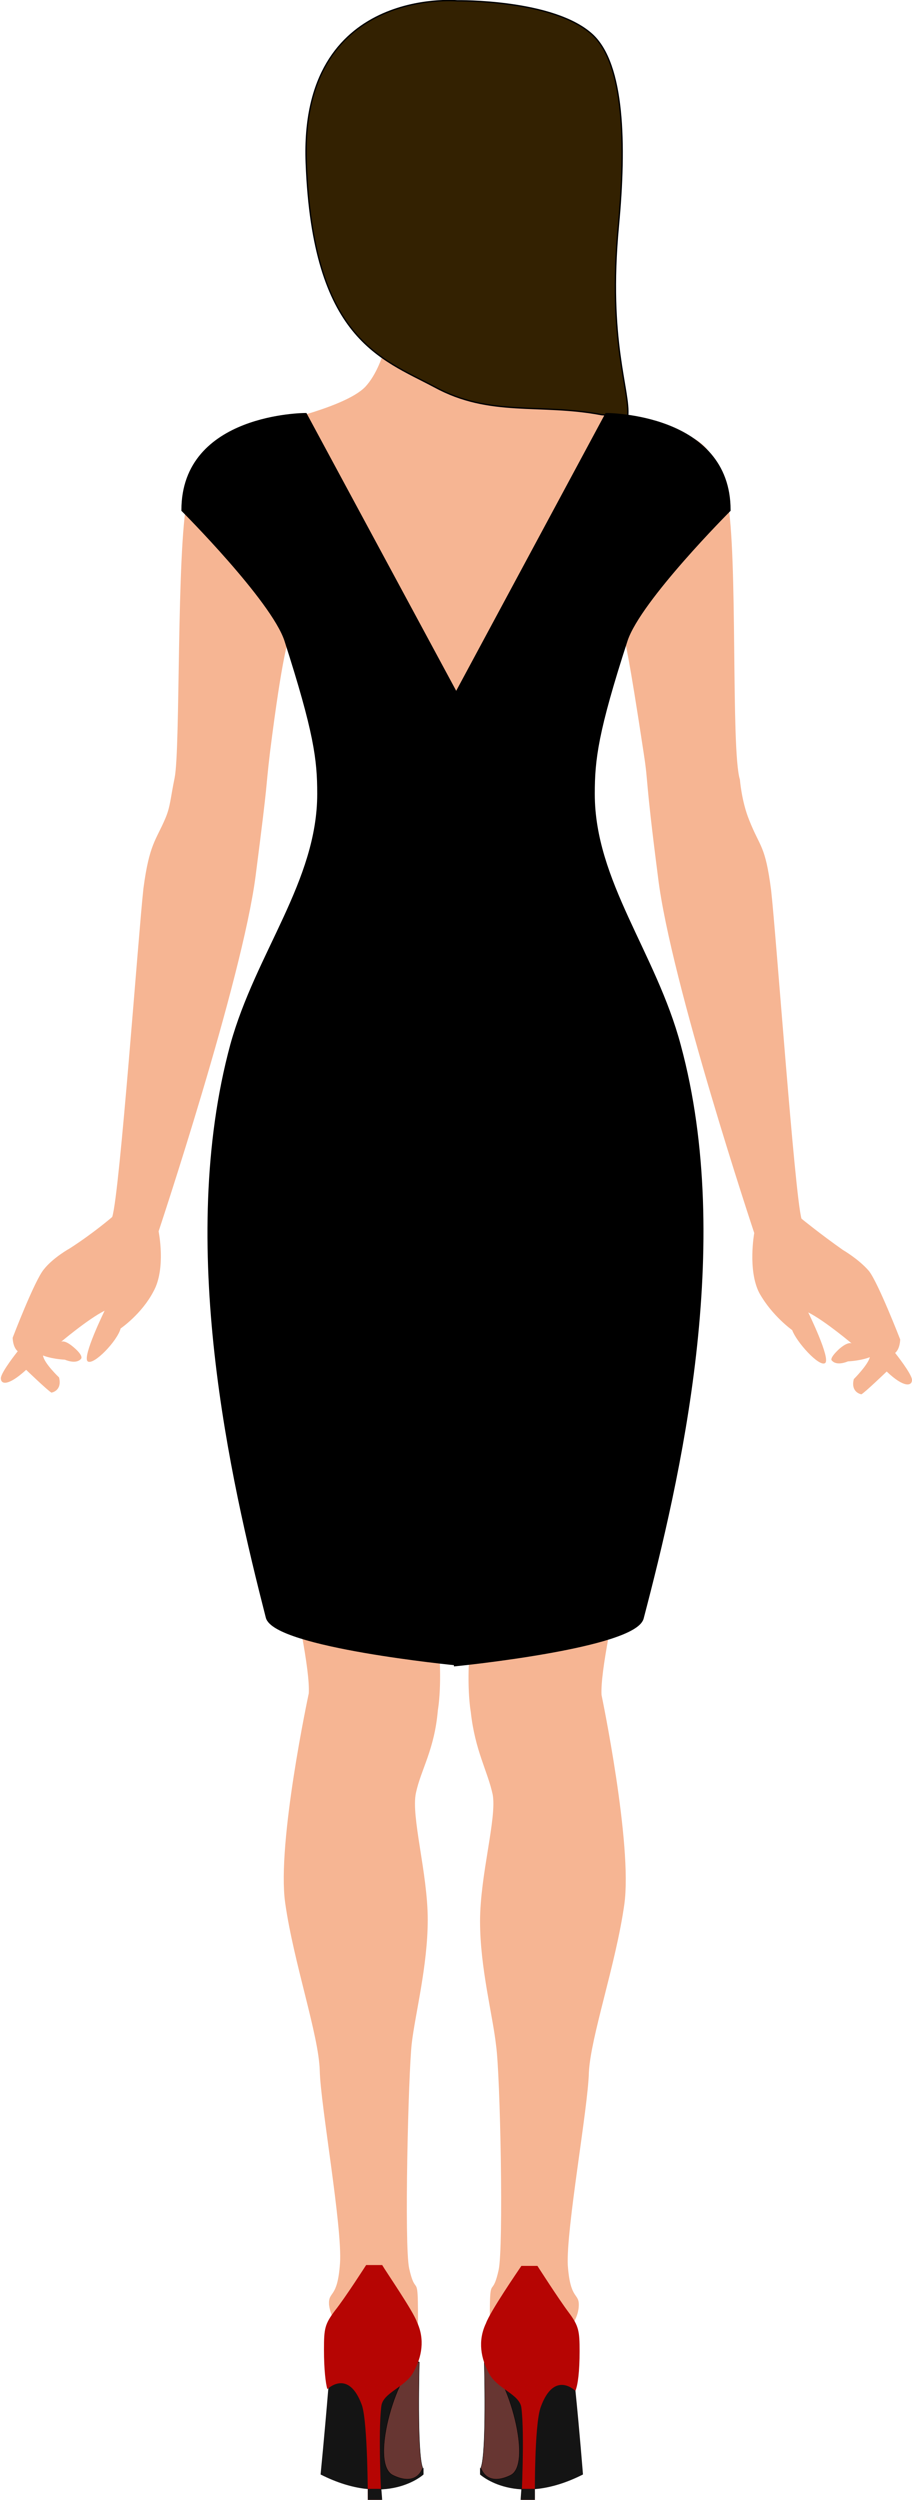 <?xml version="1.0" encoding="utf-8"?>
<!-- Generator: Adobe Illustrator 18.1.1, SVG Export Plug-In . SVG Version: 6.00 Build 0)  -->
<!DOCTYPE svg PUBLIC "-//W3C//DTD SVG 1.1//EN" "http://www.w3.org/Graphics/SVG/1.1/DTD/svg11.dtd">
<svg version="1.1" id="图层_1" xmlns="http://www.w3.org/2000/svg" xmlns:xlink="http://www.w3.org/1999/xlink" x="0px" y="0px"
	 viewBox="467.4 173.6 108.1 296" enable-background="new 467.4 173.6 108.1 296" xml:space="preserve">
<path fill="#F6B593" d="M523.3,314.8c0,0-4.6-9.8-3.7-0.2c1,9.6,0.6,20.1,0,26.8c-0.6,6.6-0.9,20.3-0.3,25.9c0.6,5.6,0,8.8,0,8.8
	c-0.4,4.7-2,7-2.6,9.8s1.4,9.5,1.4,15c0,5.5-1.5,11.2-1.9,14.7c-0.4,3.6-0.9,23.9-0.3,26.6c0.6,2.7,0.9,1.4,1,3.1
	c0.1,1.7,0,6.9,0,6.9c-6.2,10.8-9.2-0.9-9.2-2c0-1.1-1.1-2-1.3-3.7c-0.1-1.7,1-0.6,1.3-4.9c0.3-4.3-2.3-18.7-2.4-22.8
	c-0.1-4.2-3.1-12.8-4.1-19.9c-1-7.1,2.8-24.8,2.8-24.8c0.3-5.4-6-29.1-10-51c-4-21.9,7.8-39.3,7.8-39.3c2.3-3.4,3.3-4.9,4.2-12.5
	c0.9-7.6-4.4-21.9-4.4-21.9s-0.7,1.4-2.2,13.3c-0.6,5.1-0.1,2.2-1.7,14.6c-1.6,12.4-11.5,42.1-11.5,42.1s0.9,4.4-0.6,7.1
	c-1.4,2.7-3.9,4.4-3.9,4.4c-0.4,1.5-3.2,4.4-3.9,3.9c-0.7-0.5,2-6,2-6c-2,1-5.3,3.8-5.3,3.8s0.3-0.6,1.6,0.5
	c1.3,1.1,0.9,1.4,0.9,1.4c-0.6,0.7-1.9,0.1-1.9,0.1c-1.7-0.1-2.6-0.5-2.6-0.5c0.1,0.9,1.9,2.6,1.9,2.6c0.4,1.6-0.9,1.8-0.9,1.8
	c-0.4-0.2-3-2.7-3-2.7c-2.2,2-3,1.7-3,1c0-0.7,2-3.2,2-3.2c-0.6-0.5-0.6-1.6-0.6-1.6s2.6-6.8,3.7-8.1c1.1-1.4,3.1-2.5,3.1-2.5
	c2.8-1.8,5-3.7,5-3.7c0.9-2.8,3.1-33.5,3.7-38.9c0.7-5.3,1.5-5.7,2.6-8.3c0.6-1.4,0.6-2.4,1.1-4.8c0.7-3.6,0.2-26.7,1.5-33.1
	c1.3-6.4,3.7-7.4,6-7.9c2.4-0.6,12.5-2.6,15.1-5.3c2.6-2.8,3.2-8.8,3.2-8.8l15.4,0c0,0,0.6,6.1,3.2,8.8c2.6,2.8,12.7,4.8,15.1,5.4
	c2.4,0.6,4.7,1.5,6,7.9c1.3,6.4,0.4,29.7,1.5,33.2c0,0,0.2,2.6,1.1,4.8c1.3,3.3,1.9,2.9,2.6,8.3c0.6,5.3,2.8,36.1,3.6,38.9
	c0,0,2.2,1.8,4.9,3.7c0,0,1.9,1.1,3.1,2.5c1.1,1.4,3.7,8.1,3.7,8.1s0,1.1-0.6,1.6c0,0,2,2.5,2,3.2c0,0.7-0.9,1-3-1
	c0,0-2.6,2.5-3,2.7c0,0-1.3-0.2-0.9-1.8c0,0,1.7-1.7,1.9-2.6c0,0-0.9,0.4-2.6,0.5c0,0-1.3,0.6-1.9-0.1c0,0-0.4-0.2,0.9-1.4
	c1.3-1.1,1.6-0.5,1.6-0.5s-3.3-2.8-5.3-3.8c0,0,2.7,5.5,2,6c-0.7,0.5-3.4-2.5-3.9-3.9c0,0-2.4-1.7-3.9-4.4c-1.4-2.7-0.6-7.1-0.6-7.1
	s-9.9-29.7-11.4-42.1c-1.6-12.4-1.1-10.8-1.7-14.7c-1.8-11.9-2.2-13.1-2.2-13.1s-5.3,14.2-4.5,21.8c0.9,7.6,1.9,9.1,4.1,12.5
	c0,0,11.8,17.4,7.7,39.3c-4,21.9-10.4,45.6-10.1,51c0,0,3.7,17.7,2.7,24.8c-1,7.1-4,15.7-4.2,19.9c-0.1,4.2-2.7,18.5-2.5,22.8
	c0.3,4.3,1.4,3.2,1.3,4.9c-0.1,1.7-1.3,2.6-1.3,3.7c0,1.1-3,12.8-9.2,2c0,0-0.1-5.2,0-6.9c0.1-1.7,0.4-0.4,1-3.1
	c0.6-2.7,0.2-23.1-0.3-26.6c-0.4-3.6-1.9-9.2-1.9-14.7c0-5.5,2-12.2,1.5-15c-0.6-2.8-2.1-5.2-2.6-9.8c0,0-0.6-3.2,0-8.8
	c0.6-5.6,0.4-19.3-0.2-25.9c-0.6-6.6-1-17.2,0-26.8"/>
<path fill="#332101" stroke="#000000" stroke-width="0.159" stroke-miterlimit="10" d="M538.7,222.7c-7.3-1.4-13.2,0.3-19.8-3.3
	c-6.4-3.4-14.4-5.7-15.2-26.5c-0.8-20.9,17.9-19.2,17.9-19.2s11.4-0.2,16,4c3.8,3.5,4,13,3.1,22.6c-1.3,13.8,1.4,19.5,1.1,22.6
	L538.7,222.7z"/>
<path stroke="#000000" stroke-width="0.398" stroke-miterlimit="10" d="M539.3,222.7c0,0,14.5,0,14.5,11.3c0,0-10.6,10.6-12.2,15.4
	c-3.5,10.8-3.9,14.1-3.9,18.2c0,10.4,7.3,18.9,10.2,29.8c6.4,23.6-0.1,51.4-4.4,67.8c-0.9,3.4-22.1,5.5-22.1,5.5l-2.5-110.1
	L539.3,222.7z"/>
<path stroke="#000000" stroke-width="0.398" stroke-miterlimit="10" d="M503.6,222.7c0,0-14.5,0-14.5,11.3c0,0,10.6,10.6,12.2,15.4
	c3.5,10.9,3.9,14.1,3.9,18.2c0,10.4-7.3,18.9-10.3,29.7c-6.4,23.6,0,51.4,4.2,67.8c0.9,3.4,22.4,5.5,22.4,5.5l2.5-110.1L503.6,222.7
	z"/>
<g>
	<path fill="#141414" d="M517.1,453.3c0,0-3.1,5.6-3.1,9.1c0,3.5,1.4,4.4,2.2,4.2c0.7-0.2,1.4-0.8,1.4-0.8v0.8c0,0-4.3,4-12.2,0
		c0,0,0.5-5.1,0.9-10C506.4,454.8,511.2,449.2,517.1,453.3z"/>
	<path fill="#673632" stroke="#000000" stroke-width="4.200000e-02" stroke-miterlimit="10" d="M517.1,453.3c0,0-0.3,10.8,0.4,12.5
		c0,0-0.6,2.3-3.5,0.9C511,465.3,514.8,453.4,517.1,453.3z"/>
	<path fill="#B60503" d="M512.7,441.8l-1.9,0c0,0-2.5,3.9-3.7,5.4c-1.2,1.6-1.3,2.1-1.3,4.6c0,2.4,0.2,4,0.4,4.7
		c0,0,2.5-2.5,4.1,1.9c0.7,2.1,0.7,11.2,0.7,11.2h1.6c0,0-0.4-8,0-11.1c0.2-1.6,2.8-2.2,3.8-4c1-1.8,1.4-3.9,0.4-6
		C516.4,447.3,513.1,442.5,512.7,441.8z"/>
	<polygon fill="#141414" points="512.6,468.3 511,468.3 511,469.6 512.7,469.6 	"/>
</g>
<g>
	<path fill="#141414" d="M524.8,453.3c0,0,3.1,5.6,3.1,9.1c0,3.5-1.5,4.4-2.2,4.2c-0.7-0.2-1.4-0.8-1.4-0.8l0,0.8c0,0,4.3,4,12.2,0
		c0,0-0.4-5.1-0.9-10C535.4,454.8,530.6,449.2,524.8,453.3z"/>
	<path fill="#673632" stroke="#000000" stroke-width="4.200000e-02" stroke-miterlimit="10" d="M524.8,453.3c0,0,0.3,10.8-0.4,12.5
		c0,0,0.6,2.3,3.5,0.9C530.8,465.3,527.1,453.4,524.8,453.3z"/>
	<path fill="#B60503" d="M529.2,441.9l1.9,0c0,0,2.5,3.9,3.7,5.5c1.2,1.6,1.3,2.2,1.3,4.6c0,2.4-0.2,4-0.5,4.7c0,0-2.5-2.5-4.1,1.9
		c-0.8,2.1-0.7,11.2-0.7,11.2l-1.6,0c0,0,0.4-8,0-11.1c-0.2-1.6-2.8-2.2-3.8-4c-1-1.8-1.4-3.9-0.4-6
		C525.5,447.3,528.8,442.5,529.2,441.9z"/>
	<polygon fill="#141414" points="529.2,468.3 530.8,468.3 530.8,469.7 529.1,469.7 	"/>
</g>
</svg>
